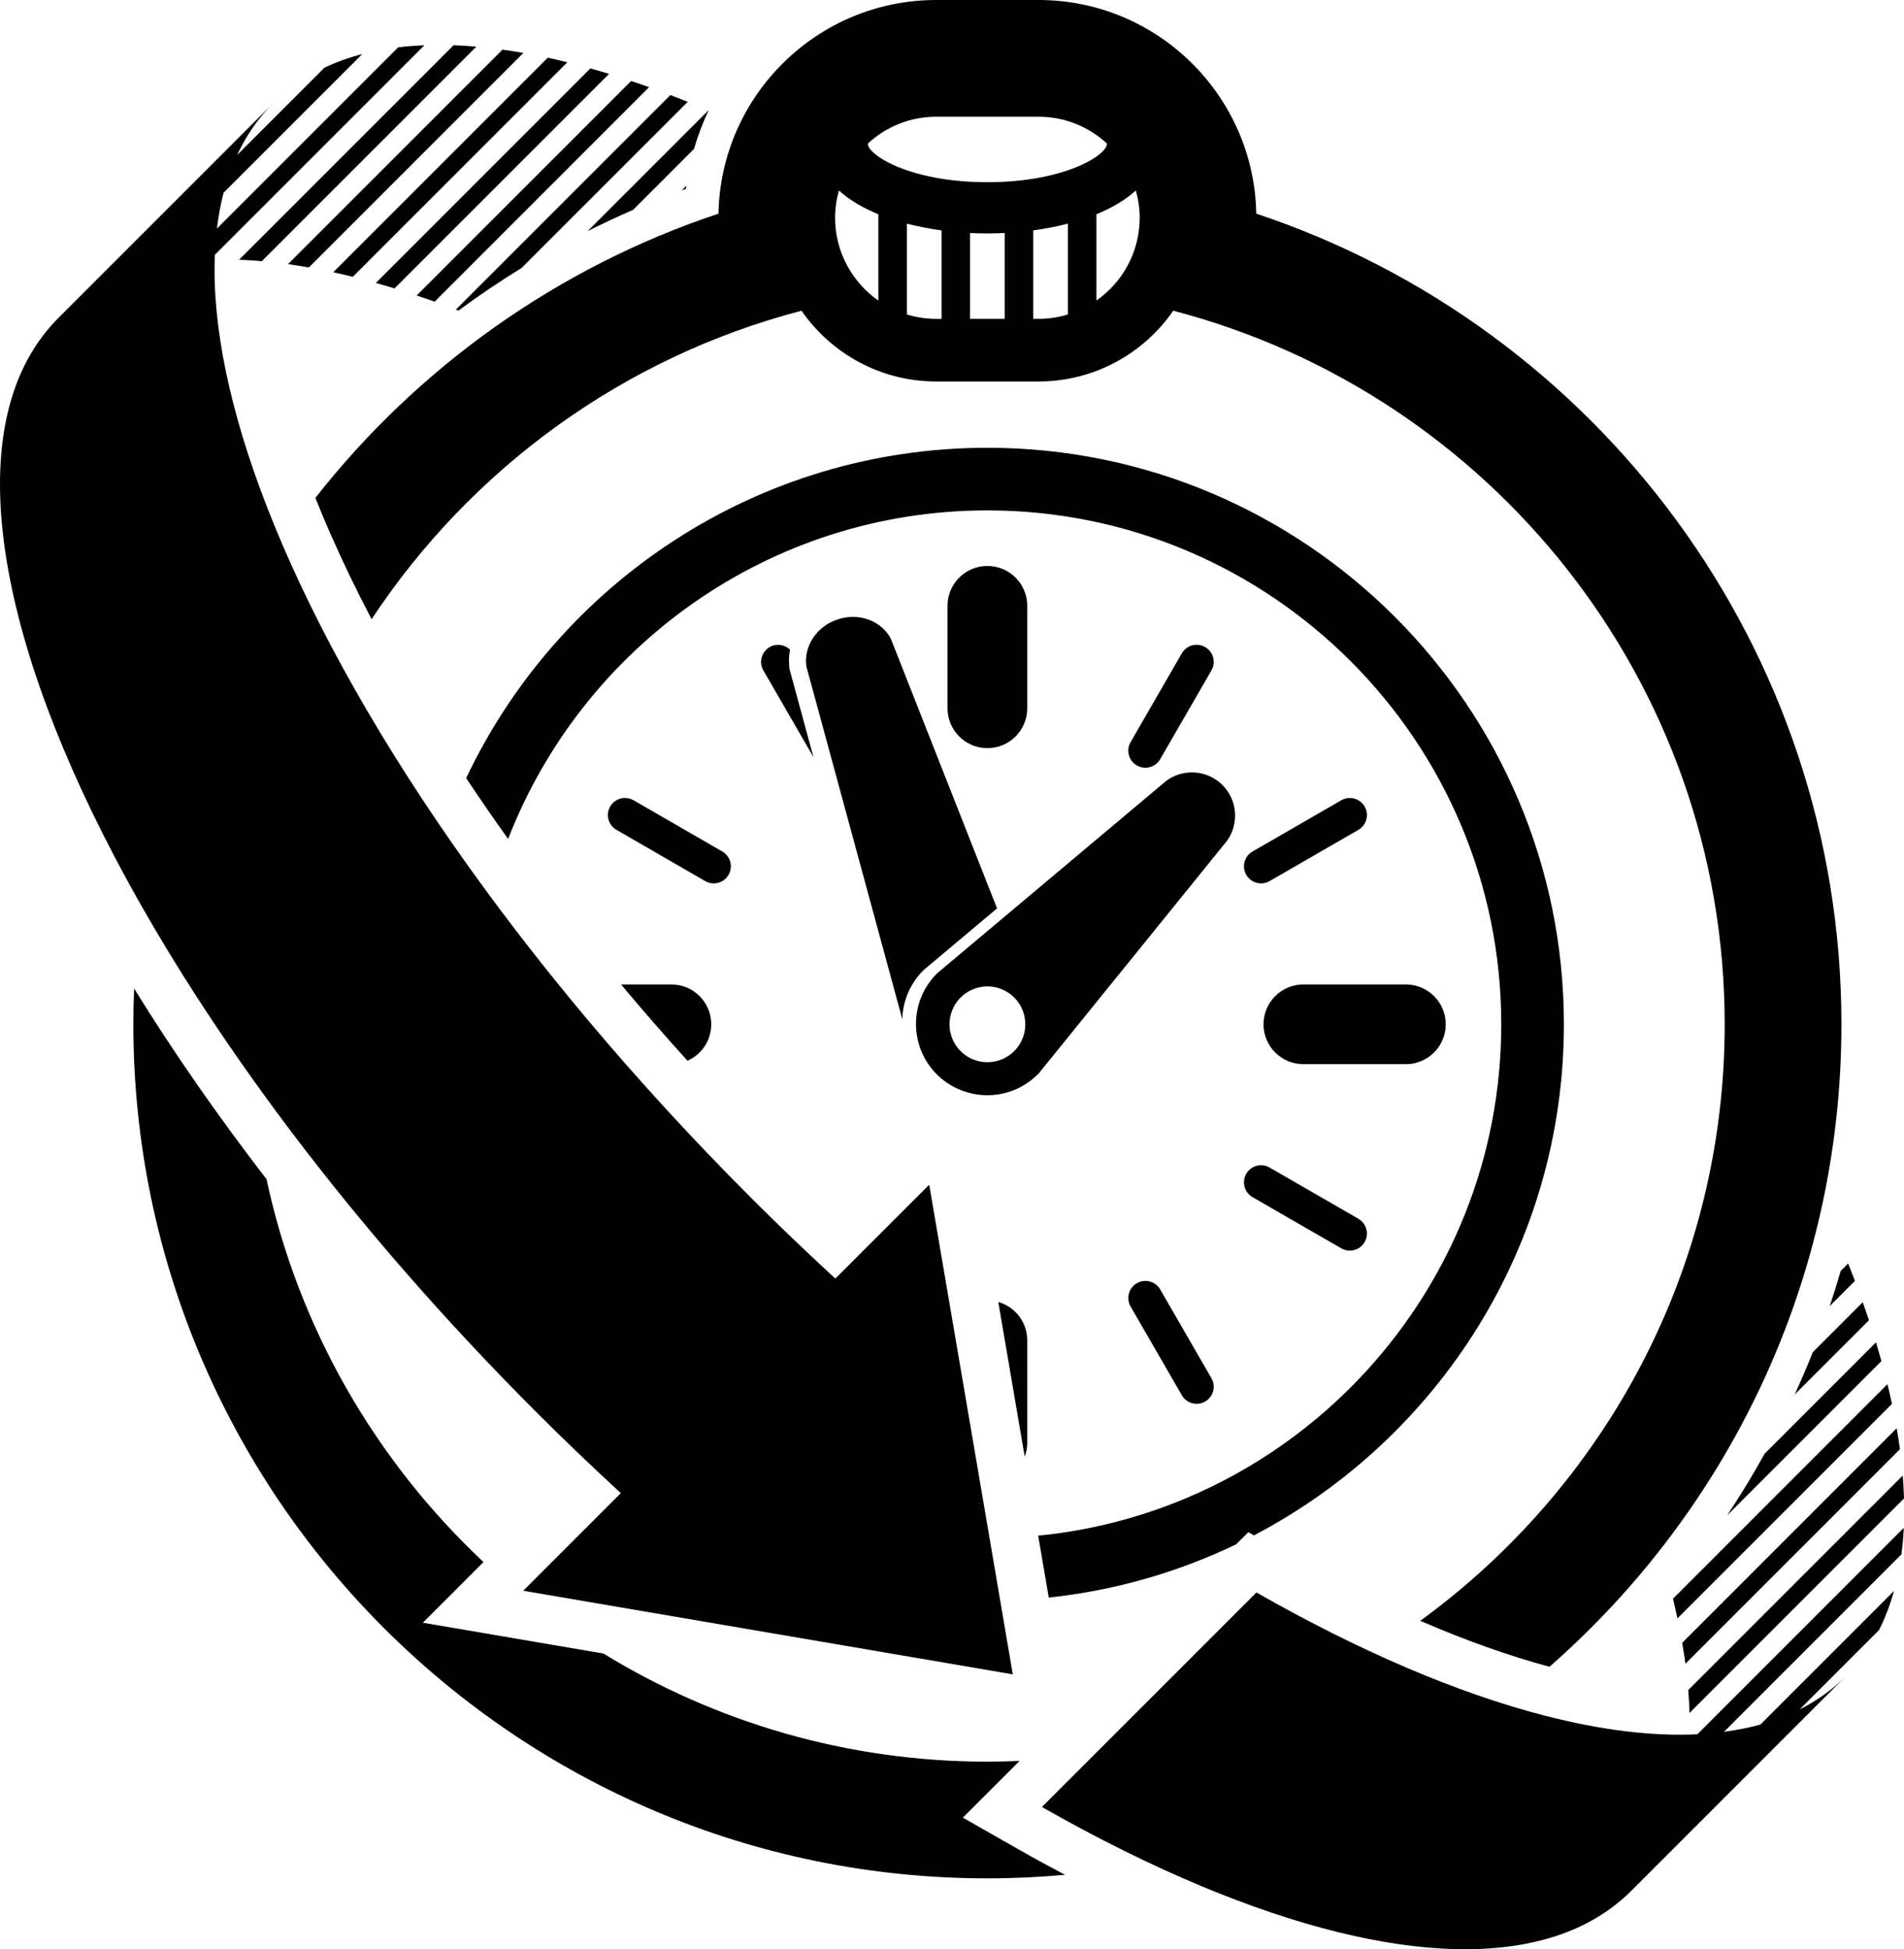 <svg role="img" xmlns="http://www.w3.org/2000/svg" version="1.1" x="0" y="0" viewBox="1.158 0 97.683 100" height="113.244" width="110.62"><path d="M36.35 9.685c0.006-0.053 0.016-0.105 0.022-0.158l-0.238 0.238C36.207 9.739 36.278 9.711 36.35 9.685z"/>
    <title>Blog Logo</title>
    <path
        d="M36.765 7.639c0.196-0.682 0.445-1.341 0.746-1.973-0.003-0.001-0.006-0.002-0.009-0.003l-6.193 6.193c0.764-0.384 1.541-0.748 2.331-1.091L36.765 7.639z"
/><path
        d="M36.442 5.225c-0.298-0.12-0.595-0.236-0.89-0.349L24.546 15.881c0.044 0.018 0.09 0.035 0.134 0.052 1.045-0.773 2.127-1.503 3.242-2.189L36.442 5.225z"
/><path
        d="M23.455 15.477L34.459 4.472c-0.309-0.11-0.615-0.216-0.92-0.318L22.534 15.159C22.839 15.261 23.146 15.366 23.455 15.477z"
/><path
        d="M20.442 14.515c0.317 0.089 0.636 0.183 0.958 0.281L32.405 3.791c-0.322-0.099-0.642-0.192-0.958-0.281L20.442 14.515z"
/><path
        d="M18.255 13.966c0.331 0.072 0.667 0.151 1.004 0.235L30.264 3.196c-0.338-0.084-0.673-0.163-1.004-0.235L18.255 13.966z"
/><path
        d="M15.935 13.551c0.352 0.049 0.708 0.106 1.069 0.17L28.009 2.716c-0.36-0.064-0.717-0.121-1.069-0.17L15.935 13.551z"
/><path
        d="M13.425 13.325c0.381 0.013 0.771 0.04 1.166 0.074L25.596 2.394C25.2 2.359 24.812 2.333 24.43 2.32L13.425 13.325z"
/><path
        d="M19.746 2.772c-0.685 0.178-1.329 0.411-1.934 0.693l-4.489 4.489c0.467-0.999 1.076-1.889 1.838-2.651L4.156 16.309c-5.021 5.021-3.52 15.469 2.899 27.68 4.743 9.024 12.17 19.008 21.639 28.478 1.429 1.427 2.869 2.803 4.315 4.135l-5.006 5.007 12.558 2.145 12.557 2.144-2.142-12.56L48.831 60.78l-4.816 4.815c-1.446-1.332-2.887-2.707-4.315-4.135C27.678 49.438 18.947 36.586 14.824 25.926c-1.868-4.828-2.791-9.205-2.644-12.852L22.931 2.323c-0.461 0.018-0.91 0.054-1.347 0.106l-9.298 9.298c0.078-0.64 0.19-1.254 0.343-1.84L19.746 2.772z"
/><path
        d="M98.777 75.699L87.771 86.705c0.033 0.397 0.055 0.789 0.066 1.173l11.004-11.004C98.832 76.489 98.809 76.098 98.777 75.699z"
/><path
        d="M87.461 84.281c0.062 0.361 0.119 0.72 0.166 1.072l11.006-11.006c-0.047-0.352-0.105-0.711-0.168-1.072L87.461 84.281z"
/><path
        d="M86.988 82.019c0.082 0.339 0.16 0.674 0.23 1.007l11.006-11.005c-0.072-0.332-0.148-0.668-0.232-1.008L86.988 82.019z"
/><path
        d="M97.682 69.828c-0.088-0.318-0.182-0.638-0.279-0.961l-5.709 5.708c-0.6 1.083-1.244 2.141-1.928 3.169L97.682 69.828z"
/><path
        d="M97.043 67.731c-0.102-0.306-0.207-0.613-0.318-0.923l-2.561 2.561c-0.291 0.734-0.604 1.457-0.932 2.173L97.043 67.731z"
/><path
        d="M96.324 65.714c-0.113-0.295-0.229-0.593-0.348-0.893l-0.383 0.384c-0.176 0.605-0.363 1.206-0.562 1.801L96.324 65.714z"
/><path
        d="M55.797 96.183c-0.797-0.424-1.6-0.858-2.414-1.322l-2.826-1.612 2.91-2.909c-0.547 0.022-1.098 0.037-1.652 0.037-7.211 0-13.958-2.03-19.7-5.547l-9.263-1.581 3.112-3.112c-5.519-5.175-9.489-11.981-11.133-19.643-2.516-3.264-4.792-6.541-6.792-9.78C8.013 51.322 8 51.935 8 52.55c0 24.16 19.655 43.814 43.814 43.814C53.158 96.364 54.484 96.301 55.797 96.183z"
/><path
        d="M38.019 10.961c-8.251 2.745-15.419 7.881-20.681 14.582 0.231 0.579 0.476 1.167 0.737 1.763 0.64 1.465 1.359 2.955 2.147 4.461 5.082-7.698 12.899-13.439 22.057-15.826 1.517 2.19 4.046 3.629 6.907 3.629h5.257c2.861 0 5.393-1.439 6.908-3.629 16.256 4.237 28.291 19.043 28.291 36.609 0 12.566-6.162 23.718-15.619 30.602 2.326 1.007 4.549 1.797 6.629 2.357 9.174-8.037 14.979-19.833 14.979-32.959 0-19.342-12.598-35.794-30.02-41.589C65.498 4.898 60.535 0 54.443 0h-5.257C43.097 0 38.133 4.898 38.019 10.961zM49.187 5.988h5.257c1.352 0 2.578 0.523 3.502 1.373 0.002 0.004 0.004 0.01 0.004 0.014 0 0.573-2.15 1.972-6.133 1.972-3.985 0-6.135-1.399-6.135-1.972 0-0.004 0.002-0.01 0.003-0.014C46.608 6.511 47.836 5.988 49.187 5.988zM44.002 11.173c0-0.485 0.072-0.954 0.197-1.4 0.532 0.486 1.226 0.893 2.024 1.22v4.429C44.882 14.482 44.002 12.93 44.002 11.173zM47.684 16.133v-4.66c0.569 0.147 1.167 0.264 1.781 0.347v4.538h-0.278C48.664 16.357 48.16 16.278 47.684 16.133zM50.924 16.357v-4.404c0.296 0.015 0.593 0.023 0.892 0.023 0.295 0 0.594-0.008 0.889-0.023v4.404H50.924zM54.443 16.357h-0.277V11.82c0.615-0.083 1.213-0.199 1.781-0.347v4.66C55.471 16.278 54.967 16.357 54.443 16.357zM59.432 9.772c0.125 0.446 0.197 0.915 0.197 1.4 0 1.757-0.881 3.309-2.221 4.248v-4.428C58.205 10.665 58.898 10.258 59.432 9.772z"
/><path
        d="M64.578 79.228l0.625-0.624 0.289 0.164c9.441-4.945 15.9-14.841 15.9-26.218 0-16.31-13.268-29.578-29.576-29.578-11.794 0-21.996 6.938-26.742 16.947 0.689 1.038 1.408 2.079 2.153 3.12 3.823-9.852 13.403-16.854 24.589-16.854 14.535 0 26.363 11.827 26.363 26.365 0 13.657-10.439 24.921-23.758 26.234l0.543 3.175C58.373 81.596 61.611 80.652 64.578 79.228z"
/><path
        d="M51.814 29.035c-1.128 0-2.044 0.915-2.044 2.045v5.258c0 1.129 0.916 2.044 2.044 2.044 1.131 0 2.045-0.916 2.045-2.044V31.08C53.859 29.95 52.945 29.035 51.814 29.035z"
/><path
        d="M53.859 74.019v-5.257c0-0.936-0.627-1.722-1.484-1.966l1.355 7.935C53.812 74.508 53.859 74.27 53.859 74.019z"
/><path
        d="M68.027 54.594h5.258c1.129 0 2.045-0.915 2.045-2.044 0-1.13-0.916-2.045-2.045-2.045h-5.258c-1.129 0-2.045 0.916-2.045 2.045C65.982 53.679 66.898 54.594 68.027 54.594z"
/><path
        d="M37.648 52.55c0-1.13-0.915-2.045-2.044-2.045h-2.584c1.098 1.312 2.236 2.617 3.409 3.915C37.147 54.102 37.648 53.385 37.648 52.55z"
/><path
        d="M40.643 33.197c-0.419 0.242-0.563 0.778-0.321 1.197l2.569 4.449-1.222-4.498c-0.055-0.345-0.045-0.687 0.02-1.016C41.415 33.064 40.99 32.997 40.643 33.197z"
/><path
        d="M62.551 72.019c0.148 0 0.299-0.038 0.438-0.118 0.42-0.241 0.562-0.777 0.32-1.196l-2.629-4.553c-0.242-0.42-0.777-0.562-1.197-0.321-0.418 0.242-0.562 0.778-0.32 1.197l2.629 4.553C61.953 71.861 62.248 72.019 62.551 72.019z"
/><path
        d="M65.096 44.881c0.162 0.281 0.457 0.438 0.76 0.438 0.148 0 0.299-0.038 0.438-0.117l4.555-2.628c0.418-0.243 0.562-0.778 0.32-1.197-0.242-0.419-0.777-0.562-1.197-0.321l-4.555 2.629C64.998 43.926 64.854 44.462 65.096 44.881z"
/><path
        d="M38.535 44.881c0.243-0.419 0.099-0.955-0.32-1.197l-4.554-2.629c-0.419-0.241-0.956-0.098-1.197 0.321-0.242 0.419-0.098 0.955 0.321 1.197l4.553 2.629c0.139 0.079 0.289 0.117 0.438 0.117C38.078 45.32 38.372 45.163 38.535 44.881z"
/><path
        d="M71.168 63.723c0.242-0.42 0.098-0.955-0.32-1.197l-4.555-2.629c-0.42-0.241-0.955-0.099-1.197 0.32-0.242 0.42-0.098 0.956 0.32 1.198l4.555 2.628c0.137 0.08 0.287 0.117 0.438 0.117C70.711 64.16 71.006 64.004 71.168 63.723z"
/><path
        d="M61.791 33.518l-2.629 4.554c-0.242 0.419-0.098 0.955 0.32 1.197 0.139 0.08 0.289 0.117 0.438 0.117 0.303 0 0.598-0.157 0.76-0.438l2.629-4.553c0.242-0.419 0.1-0.956-0.32-1.197C62.568 32.955 62.033 33.099 61.791 33.518z"
/><path
        d="M65.619 81.698L54.613 92.703c2.826 1.611 5.574 2.972 8.203 4.069 9.732 4.061 17.807 4.458 22.033 0.231l11.006-11.006c-0.689 0.69-1.484 1.256-2.369 1.703l4.074-4.074c0.316-0.624 0.57-1.295 0.768-2.007l-6.855 6.855c-0.594 0.165-1.219 0.285-1.867 0.371l9.102-9.102c0.059-0.441 0.1-0.895 0.121-1.361L88.24 88.973c-2.336 0.113-4.977-0.219-7.846-0.96C75.93 86.86 70.912 84.716 65.619 81.698z"
/><path
        d="M48.497 49.814c0.019-0.019 0.038-0.037 0.057-0.056l0.421-0.354 3.335-2.802-5.295-13.446-0.152-0.386c-0.479-0.916-1.633-1.358-2.731-0.993-1.1 0.364-1.761 1.409-1.598 2.429l0.108 0.399 4.809 17.687C47.471 51.396 47.819 50.504 48.497 49.814z"
/><path
        d="M63.861 40.261c-0.791-0.777-2.016-0.838-2.879-0.195l-0.195 0.165-11.109 9.331-0.421 0.354c-0.019 0.019-0.039 0.037-0.057 0.055-1.416 1.441-1.395 3.758 0.047 5.173 0.304 0.297 0.646 0.527 1.01 0.698l0.27 0.114c1.312 0.491 2.847 0.204 3.892-0.859 0.02-0.019 0.035-0.039 0.055-0.058l0.346-0.428 9.127-11.276 0.162-0.2C64.734 42.261 64.652 41.038 63.861 40.261zM52.428 54.396c-1.02 0.338-2.12-0.214-2.458-1.234-0.338-1.019 0.215-2.12 1.234-2.458 1.02-0.338 2.119 0.214 2.459 1.234C54 52.956 53.447 54.058 52.428 54.396z"
/></svg>
